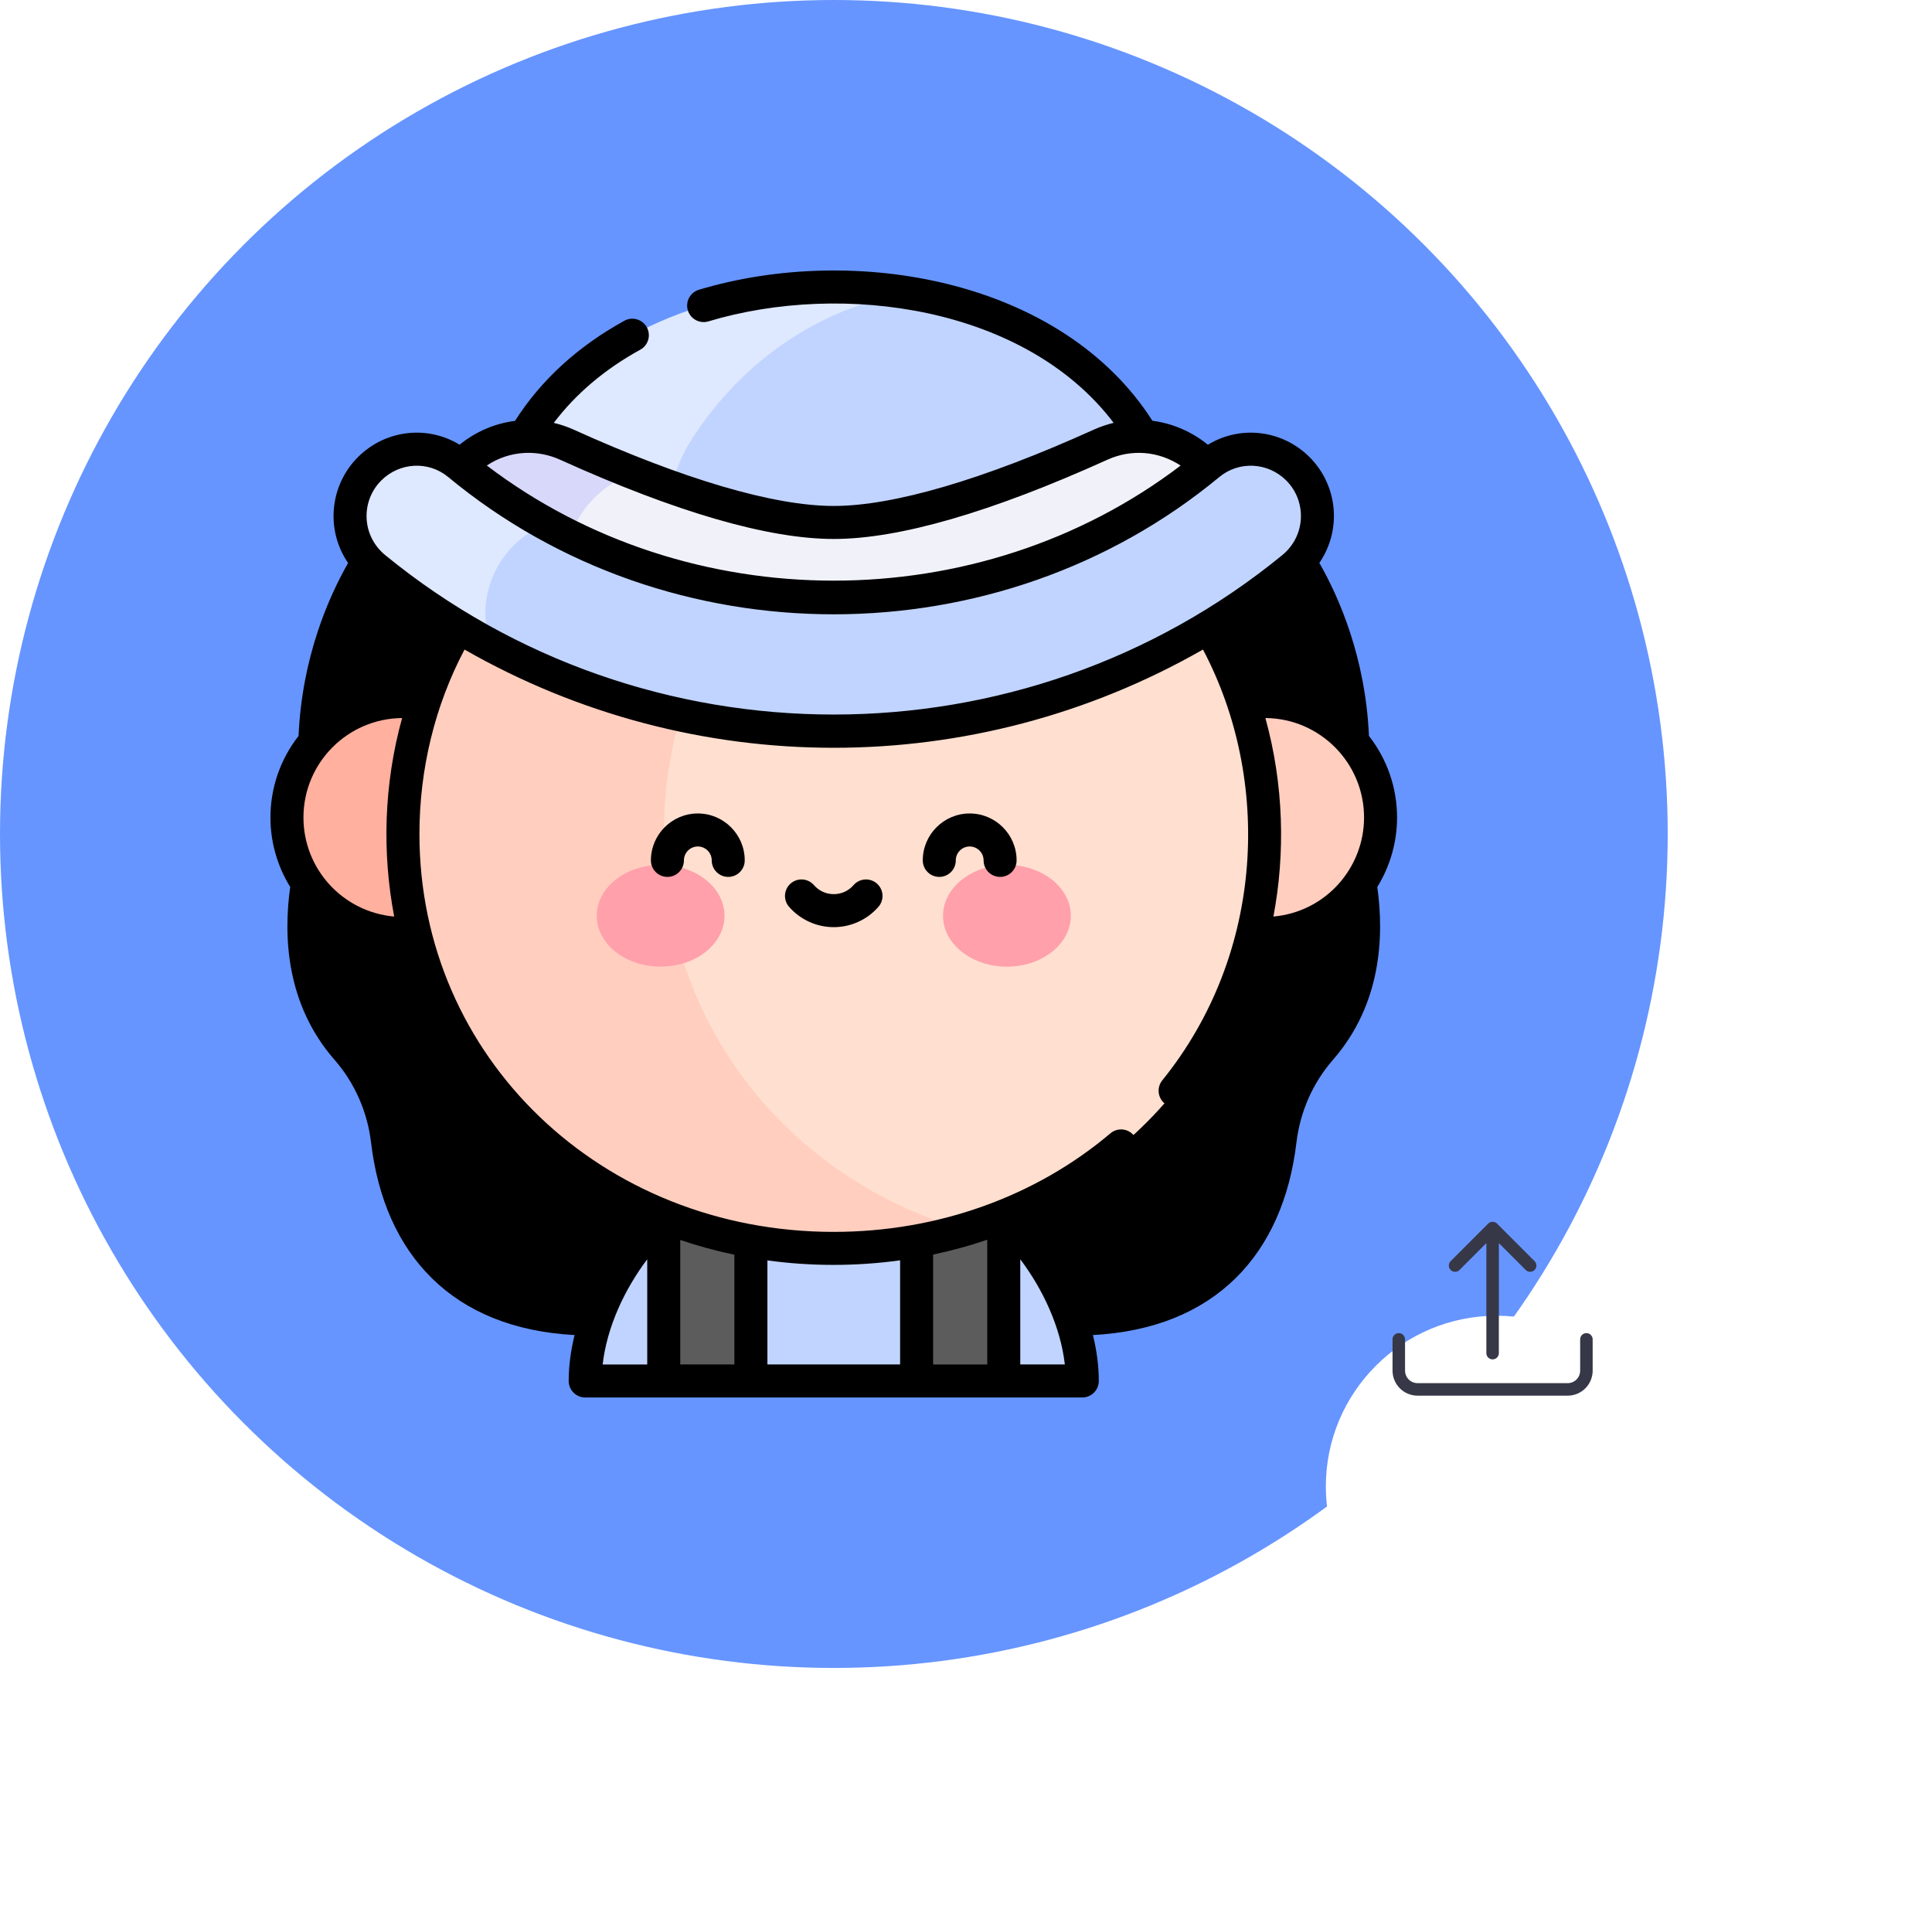 <svg width="212" height="211" viewBox="0 0 212 211" fill="none" xmlns="http://www.w3.org/2000/svg">
<circle cx="91.5" cy="91.5" r="91.5" fill="#6695FF"/>
<g filter="url(#filter0_d_170_14854)">
<circle cx="164.226" cy="144.096" r="18.741" fill="white"/>
</g>
<g clip-path="url(#clip0_170_14854)">
<path d="M153.491 146.263C153.673 146.263 153.847 146.335 153.976 146.464C154.105 146.592 154.177 146.767 154.177 146.949V150.38C154.177 150.744 154.322 151.093 154.579 151.351C154.837 151.608 155.186 151.753 155.55 151.753H172.02C172.384 151.753 172.733 151.608 172.99 151.351C173.248 151.093 173.392 150.744 173.392 150.38V146.949C173.392 146.767 173.464 146.592 173.593 146.464C173.722 146.335 173.896 146.263 174.078 146.263C174.26 146.263 174.435 146.335 174.564 146.464C174.692 146.592 174.765 146.767 174.765 146.949V150.38C174.765 151.108 174.475 151.806 173.961 152.321C173.446 152.836 172.748 153.125 172.02 153.125H155.55C154.822 153.125 154.123 152.836 153.609 152.321C153.094 151.806 152.805 151.108 152.805 150.38V146.949C152.805 146.767 152.877 146.592 153.006 146.464C153.134 146.335 153.309 146.263 153.491 146.263Z" fill="#363848"/>
<path d="M163.299 134.248C163.363 134.184 163.439 134.133 163.522 134.099C163.605 134.064 163.695 134.046 163.785 134.046C163.875 134.046 163.965 134.064 164.048 134.099C164.131 134.133 164.207 134.184 164.271 134.248L168.388 138.365C168.517 138.494 168.59 138.669 168.59 138.851C168.59 139.033 168.517 139.208 168.388 139.337C168.26 139.466 168.085 139.538 167.903 139.538C167.72 139.538 167.546 139.466 167.417 139.337L164.471 136.39V148.459C164.471 148.641 164.399 148.815 164.27 148.944C164.142 149.073 163.967 149.145 163.785 149.145C163.603 149.145 163.429 149.073 163.3 148.944C163.171 148.815 163.099 148.641 163.099 148.459V136.39L160.153 139.337C160.09 139.401 160.014 139.452 159.931 139.486C159.847 139.521 159.758 139.538 159.668 139.538C159.577 139.538 159.488 139.521 159.405 139.486C159.321 139.452 159.246 139.401 159.182 139.337C159.118 139.273 159.067 139.198 159.033 139.114C158.998 139.031 158.98 138.941 158.98 138.851C158.98 138.761 158.998 138.672 159.033 138.588C159.067 138.505 159.118 138.429 159.182 138.365L163.299 134.248Z" fill="#363848"/>
</g>
<path d="M33.736 96.918C32.939 101.842 32.949 109.214 38.059 115.069C40.532 117.903 42.071 121.418 42.517 125.154C43.441 132.89 47.727 144.898 65.451 144.716C107.973 134.245 46.491 66.329 33.736 96.918Z" fill="black"/>
<path d="M149.24 96.918C150.037 101.842 150.028 109.214 144.917 115.069C142.445 117.903 140.905 121.418 140.459 125.154C139.536 132.89 135.249 144.898 117.525 144.716C75.003 134.245 136.485 66.329 149.24 96.918Z" fill="black"/>
<path d="M110.143 133.435C99.108 124.75 85.322 124.759 72.833 133.435C67.529 138.413 64.215 145.487 64.215 151.513H72.833H82.397H100.579H110.143H118.762C118.762 145.487 115.448 138.413 110.143 133.435Z" fill="#C1D4FF"/>
<path d="M110.143 133.435V151.513C107.212 151.513 103.966 151.513 100.579 151.513V133.435C100.579 127.721 110.143 127.721 110.143 133.435Z" fill="#5C5C5C"/>
<path d="M82.397 133.435V151.513C78.988 151.513 75.74 151.513 72.833 151.513V133.435C72.833 126.832 82.397 126.832 82.397 133.435Z" fill="#5C5C5C"/>
<path d="M148.43 81.419C148.43 87.549 124.943 87.549 124.943 81.419V79.264C124.943 69.521 132.842 61.623 142.585 61.623C144.82 65.23 148.163 72.125 148.43 81.419Z" fill="black"/>
<path d="M34.546 81.419C34.546 87.549 58.032 87.549 58.032 81.419V79.264C58.032 69.521 50.134 61.623 40.391 61.623C38.156 65.23 34.813 72.125 34.546 81.419Z" fill="black"/>
<path d="M151.49 89.694C151.49 97.15 145.074 103.104 137.488 102.358C126.301 102.803 125.299 77.614 136.486 77.17C144.323 75.752 151.49 81.785 151.49 89.694Z" fill="#FFCEBF"/>
<path d="M46.491 77.17C58.899 77.663 57.897 102.851 45.49 102.358C37.894 103.105 31.487 97.141 31.487 89.694C31.487 81.848 38.585 75.739 46.491 77.17Z" fill="#FFB09E"/>
<path d="M138.762 91.512C138.762 83.209 136.609 75.457 132.697 68.779C127.584 62.842 117.002 58.914 104.965 57.184C41.127 57.864 41.956 135.616 105.793 134.936C124.909 129.328 138.762 112.632 138.762 91.512Z" fill="#FFDFCF"/>
<path d="M72.833 91.512C72.833 85.093 74.12 78.999 76.515 73.476C78.298 69.365 81.263 65.852 85.109 63.552C90.334 60.427 97.309 58.321 104.964 57.183C84.198 54.197 59.101 57.745 50.279 68.779C46.365 75.461 44.214 83.213 44.214 91.512C44.214 117.528 65.284 136.968 91.488 136.968C96.474 136.968 101.28 136.26 105.793 134.936C86.636 129.316 72.833 112.569 72.833 91.512Z" fill="#FFCEBF"/>
<path d="M125.392 47.884C120.362 39.432 110.875 33.875 99.475 32.114C75.003 31.51 53.84 48.786 73.783 60.411C94.7 64.506 127.934 59.899 125.392 47.884Z" fill="#C1D4FF"/>
<path d="M75.958 48.106C81.583 39.455 89.906 33.877 99.476 32.114C96.901 31.716 94.23 31.51 91.489 31.51C76.613 31.51 63.75 37.523 57.585 47.884C56.173 54.272 63.486 58.396 73.784 60.412C72.851 56.349 73.488 51.905 75.958 48.106Z" fill="#DEE8FE"/>
<path d="M132.402 51.133C129.485 48.011 124.888 46.932 120.775 48.786C111.611 52.931 99.912 57.322 91.487 57.322C84.627 57.322 75.89 54.406 69.537 51.9C55.31 47.874 49.172 60.723 63.421 68.513C89.267 77.404 141.839 71.131 132.402 51.133Z" fill="#F1F1FA"/>
<path d="M69.538 51.9C66.993 50.896 64.516 49.833 62.201 48.786C58.075 46.926 53.482 48.02 50.574 51.133C47.328 59.286 53.355 65.049 63.423 68.513C59.83 62.329 62.717 54.311 69.538 51.9Z" fill="#D8D8FA"/>
<path d="M142.427 51.443C139.782 48.798 135.552 48.556 132.66 50.926C112.073 67.984 82.742 70.169 59.933 57.496C47.911 52.598 40.391 61.026 53.851 70.81C82 85.914 116.914 82.701 141.853 62.306C145.297 59.468 145.426 54.446 142.427 51.443Z" fill="#C1D4FF"/>
<path d="M59.934 57.496C56.574 55.629 53.352 53.441 50.317 50.927C47.44 48.567 43.208 48.783 40.549 51.443C37.546 54.448 37.681 59.47 41.124 62.306C45.149 65.598 49.415 68.43 53.852 70.811C51.993 65.456 54.68 59.595 59.934 57.496Z" fill="#DEE8FE"/>
<path d="M110.49 94.892C106.616 94.892 103.479 97.391 103.479 100.475C103.479 103.558 106.616 106.058 110.49 106.058C114.362 106.058 117.501 103.558 117.501 100.475C117.501 97.391 114.362 94.892 110.49 94.892ZM79.498 100.475C79.498 97.391 76.358 94.892 72.487 94.892C68.615 94.892 65.476 97.391 65.476 100.475C65.476 103.558 68.615 106.058 72.487 106.058C76.358 106.058 79.498 103.558 79.498 100.475Z" fill="#FFDFCF"/>
<path d="M110.49 106.058C114.362 106.058 117.501 103.558 117.501 100.475C117.501 97.391 114.362 94.892 110.49 94.892C106.618 94.892 103.479 97.391 103.479 100.475C103.479 103.558 106.618 106.058 110.49 106.058Z" fill="#FFA0AB"/>
<path d="M72.487 106.058C76.359 106.058 79.498 103.558 79.498 100.475C79.498 97.391 76.359 94.892 72.487 94.892C68.615 94.892 65.476 97.391 65.476 100.475C65.476 103.558 68.615 106.058 72.487 106.058Z" fill="#FFA0AB"/>
<path d="M153.301 89.694C153.301 86.414 152.2 83.28 150.216 80.745C149.84 72.105 146.9 65.478 144.774 61.761C147.303 58.048 146.748 53.208 143.708 50.162C140.683 47.137 136.081 46.634 132.543 48.795C130.798 47.372 128.673 46.451 126.454 46.163C116.553 30.67 93.827 26.65 76.691 31.791C75.733 32.078 75.19 33.087 75.477 34.045C75.764 35.003 76.775 35.547 77.732 35.26C92.55 30.815 112.566 33.684 122.202 46.393C121.466 46.57 120.741 46.816 120.03 47.136C107.919 52.615 98.049 55.511 91.489 55.511C84.928 55.511 75.058 52.615 62.945 47.135C62.234 46.815 61.505 46.57 60.767 46.396C63.185 43.201 66.367 40.506 70.261 38.365C71.138 37.883 71.457 36.782 70.975 35.906C70.493 35.029 69.392 34.71 68.516 35.191C63.4 38.004 59.367 41.698 56.513 46.176C54.313 46.457 52.2 47.347 50.432 48.793C46.9 46.633 42.296 47.135 39.268 50.163C36.174 53.259 35.713 58.157 38.197 61.77C36.072 65.49 33.136 72.113 32.761 80.746C30.777 83.279 29.676 86.412 29.676 89.693C29.676 92.407 30.445 95.045 31.845 97.319C31.083 102.737 31.398 110.192 36.694 116.259C38.92 118.81 40.312 121.96 40.719 125.368C42.184 137.639 49.643 145.765 63.051 146.475C62.628 148.185 62.404 149.882 62.404 151.513C62.404 152.514 63.214 153.324 64.215 153.324H118.761C119.762 153.324 120.572 152.514 120.572 151.513C120.572 149.882 120.348 148.185 119.925 146.475C133.35 145.763 140.796 137.604 142.257 125.369C142.664 121.961 144.056 118.81 146.281 116.26C151.578 110.192 151.893 102.737 151.131 97.319C152.532 95.045 153.301 92.407 153.301 89.694ZM142.108 64.421C143.656 67.313 145.493 71.704 146.265 77.243C143.698 75.692 140.715 74.973 137.703 75.194C136.973 73.199 136.109 71.26 135.111 69.392C137.524 67.864 139.86 66.206 142.108 64.421ZM139.731 100.561C141.047 93.634 140.874 86.089 138.853 78.779C144.841 78.824 149.679 83.704 149.679 89.694C149.679 95.18 145.527 100.036 139.731 100.561ZM91.488 59.133C98.661 59.133 108.766 56.207 121.52 50.437C124.22 49.219 127.171 49.515 129.55 51.081C107.422 67.916 75.552 67.915 53.418 51.074C54.668 50.239 56.092 49.772 57.555 49.695C57.565 49.695 57.575 49.696 57.584 49.696C57.624 49.696 57.663 49.691 57.703 49.688C58.956 49.645 60.235 49.887 61.454 50.436C74.211 56.207 84.316 59.133 91.488 59.133ZM41.829 52.724C43.839 50.714 46.994 50.543 49.161 52.321C73.497 72.485 109.627 72.363 133.808 52.327C135.983 50.544 139.138 50.714 141.146 52.722C143.386 54.966 143.324 58.748 140.707 60.904C112.19 84.226 70.793 84.227 42.274 60.908C39.63 58.729 39.608 54.947 41.829 52.724ZM33.298 89.694C33.298 83.691 38.149 78.83 44.123 78.78C42.107 86.074 41.923 93.586 43.256 100.561C37.588 100.053 33.298 95.319 33.298 89.694ZM45.273 75.194C42.266 74.973 39.282 75.694 36.711 77.248C37.483 71.707 39.321 67.314 40.869 64.421C43.116 66.206 45.452 67.865 47.865 69.393C46.867 71.26 46.004 73.199 45.273 75.194ZM44.315 124.939C43.822 120.805 42.13 116.98 39.423 113.878C35.977 109.93 35.08 105.178 35.165 101.068C37.678 103.068 40.821 104.207 44.11 104.23C47.88 117.88 57.501 128.414 69.703 134.065C67.365 136.705 65.485 139.759 64.218 142.896C49.541 142.546 45.279 133.005 44.315 124.939ZM108.332 136.021V149.703H102.39V137.648C104.412 137.222 106.396 136.679 108.332 136.021ZM98.769 149.702H84.208V138.286C89 138.941 93.914 138.947 98.769 138.277V149.702ZM80.586 149.702H74.644V136.041C76.579 136.696 78.562 137.239 80.586 137.662V149.702ZM71.022 138.161V149.703H66.131C66.597 145.594 68.542 141.449 71.022 138.161ZM111.954 149.702V138.16C114.435 141.448 116.38 145.593 116.846 149.702H111.954ZM143.553 113.878C140.846 116.98 139.155 120.805 138.661 124.94C137.698 133.005 133.438 142.547 118.758 142.896C117.49 139.755 115.606 136.696 113.263 134.053C117.205 132.23 120.883 129.903 124.186 127.109C124.95 126.462 125.045 125.32 124.399 124.556C123.753 123.793 122.611 123.698 121.847 124.344C113.605 131.317 102.824 135.157 91.489 135.157C65.995 135.157 46.025 115.986 46.025 91.512C46.025 84.353 47.734 77.394 50.973 71.266C76.08 85.634 106.876 85.64 132.003 71.264C139.539 85.516 138.809 104.593 127.538 118.531C126.91 119.309 127.03 120.449 127.808 121.078C128.583 121.704 129.723 121.59 130.355 120.809C134.348 115.87 137.216 110.266 138.879 104.232C142.109 104.212 145.201 103.148 147.812 101.07C147.897 105.179 146.999 109.931 143.553 113.878Z" fill="black"/>
<path d="M76.574 89.25C73.735 89.25 71.425 91.56 71.425 94.399C71.425 95.4 72.235 96.21 73.236 96.21C74.236 96.21 75.047 95.4 75.047 94.399C75.047 93.557 75.732 92.872 76.574 92.872C77.415 92.872 78.099 93.557 78.099 94.399C78.099 95.4 78.909 96.21 79.909 96.21C80.91 96.21 81.72 95.4 81.72 94.399C81.72 91.56 79.412 89.25 76.574 89.25Z" fill="black"/>
<path d="M106.403 89.25C103.566 89.25 101.257 91.56 101.257 94.399C101.257 95.4 102.067 96.21 103.068 96.21C104.068 96.21 104.879 95.4 104.879 94.399C104.879 93.557 105.563 92.872 106.403 92.872C107.245 92.872 107.931 93.557 107.931 94.399C107.931 95.4 108.741 96.21 109.742 96.21C110.742 96.21 111.552 95.4 111.552 94.399C111.552 91.56 109.243 89.25 106.403 89.25Z" fill="black"/>
<path d="M96.218 96.935C95.465 96.278 94.321 96.356 93.663 97.11C93.105 97.749 92.333 98.101 91.489 98.101C90.644 98.101 89.871 97.749 89.313 97.11C88.656 96.356 87.512 96.278 86.758 96.935C86.004 97.593 85.927 98.737 86.584 99.49C87.822 100.909 89.609 101.723 91.489 101.723C93.368 101.723 95.155 100.909 96.393 99.49C97.05 98.737 96.972 97.593 96.218 96.935Z" fill="black"/>
<defs>
<filter id="filter0_d_170_14854" x="116.485" y="115.355" width="95.482" height="95.482" filterUnits="userSpaceOnUse" color-interpolation-filters="sRGB">
<feFlood flood-opacity="0" result="BackgroundImageFix"/>
<feColorMatrix in="SourceAlpha" type="matrix" values="0 0 0 0 0 0 0 0 0 0 0 0 0 0 0 0 0 0 127 0" result="hardAlpha"/>
<feOffset dy="19"/>
<feGaussianBlur stdDeviation="14.5"/>
<feComposite in2="hardAlpha" operator="out"/>
<feColorMatrix type="matrix" values="0 0 0 0 0.243 0 0 0 0 0.208 0 0 0 0 0.471 0 0 0 0.14 0"/>
<feBlend mode="normal" in2="BackgroundImageFix" result="effect1_dropShadow_170_14854"/>
<feBlend mode="normal" in="SourceGraphic" in2="effect1_dropShadow_170_14854" result="shape"/>
</filter>
<clipPath id="clip0_170_14854">
<rect width="21.96" height="21.96" fill="white" transform="translate(152.805 132.675)"/>
</clipPath>
</defs>
</svg>
